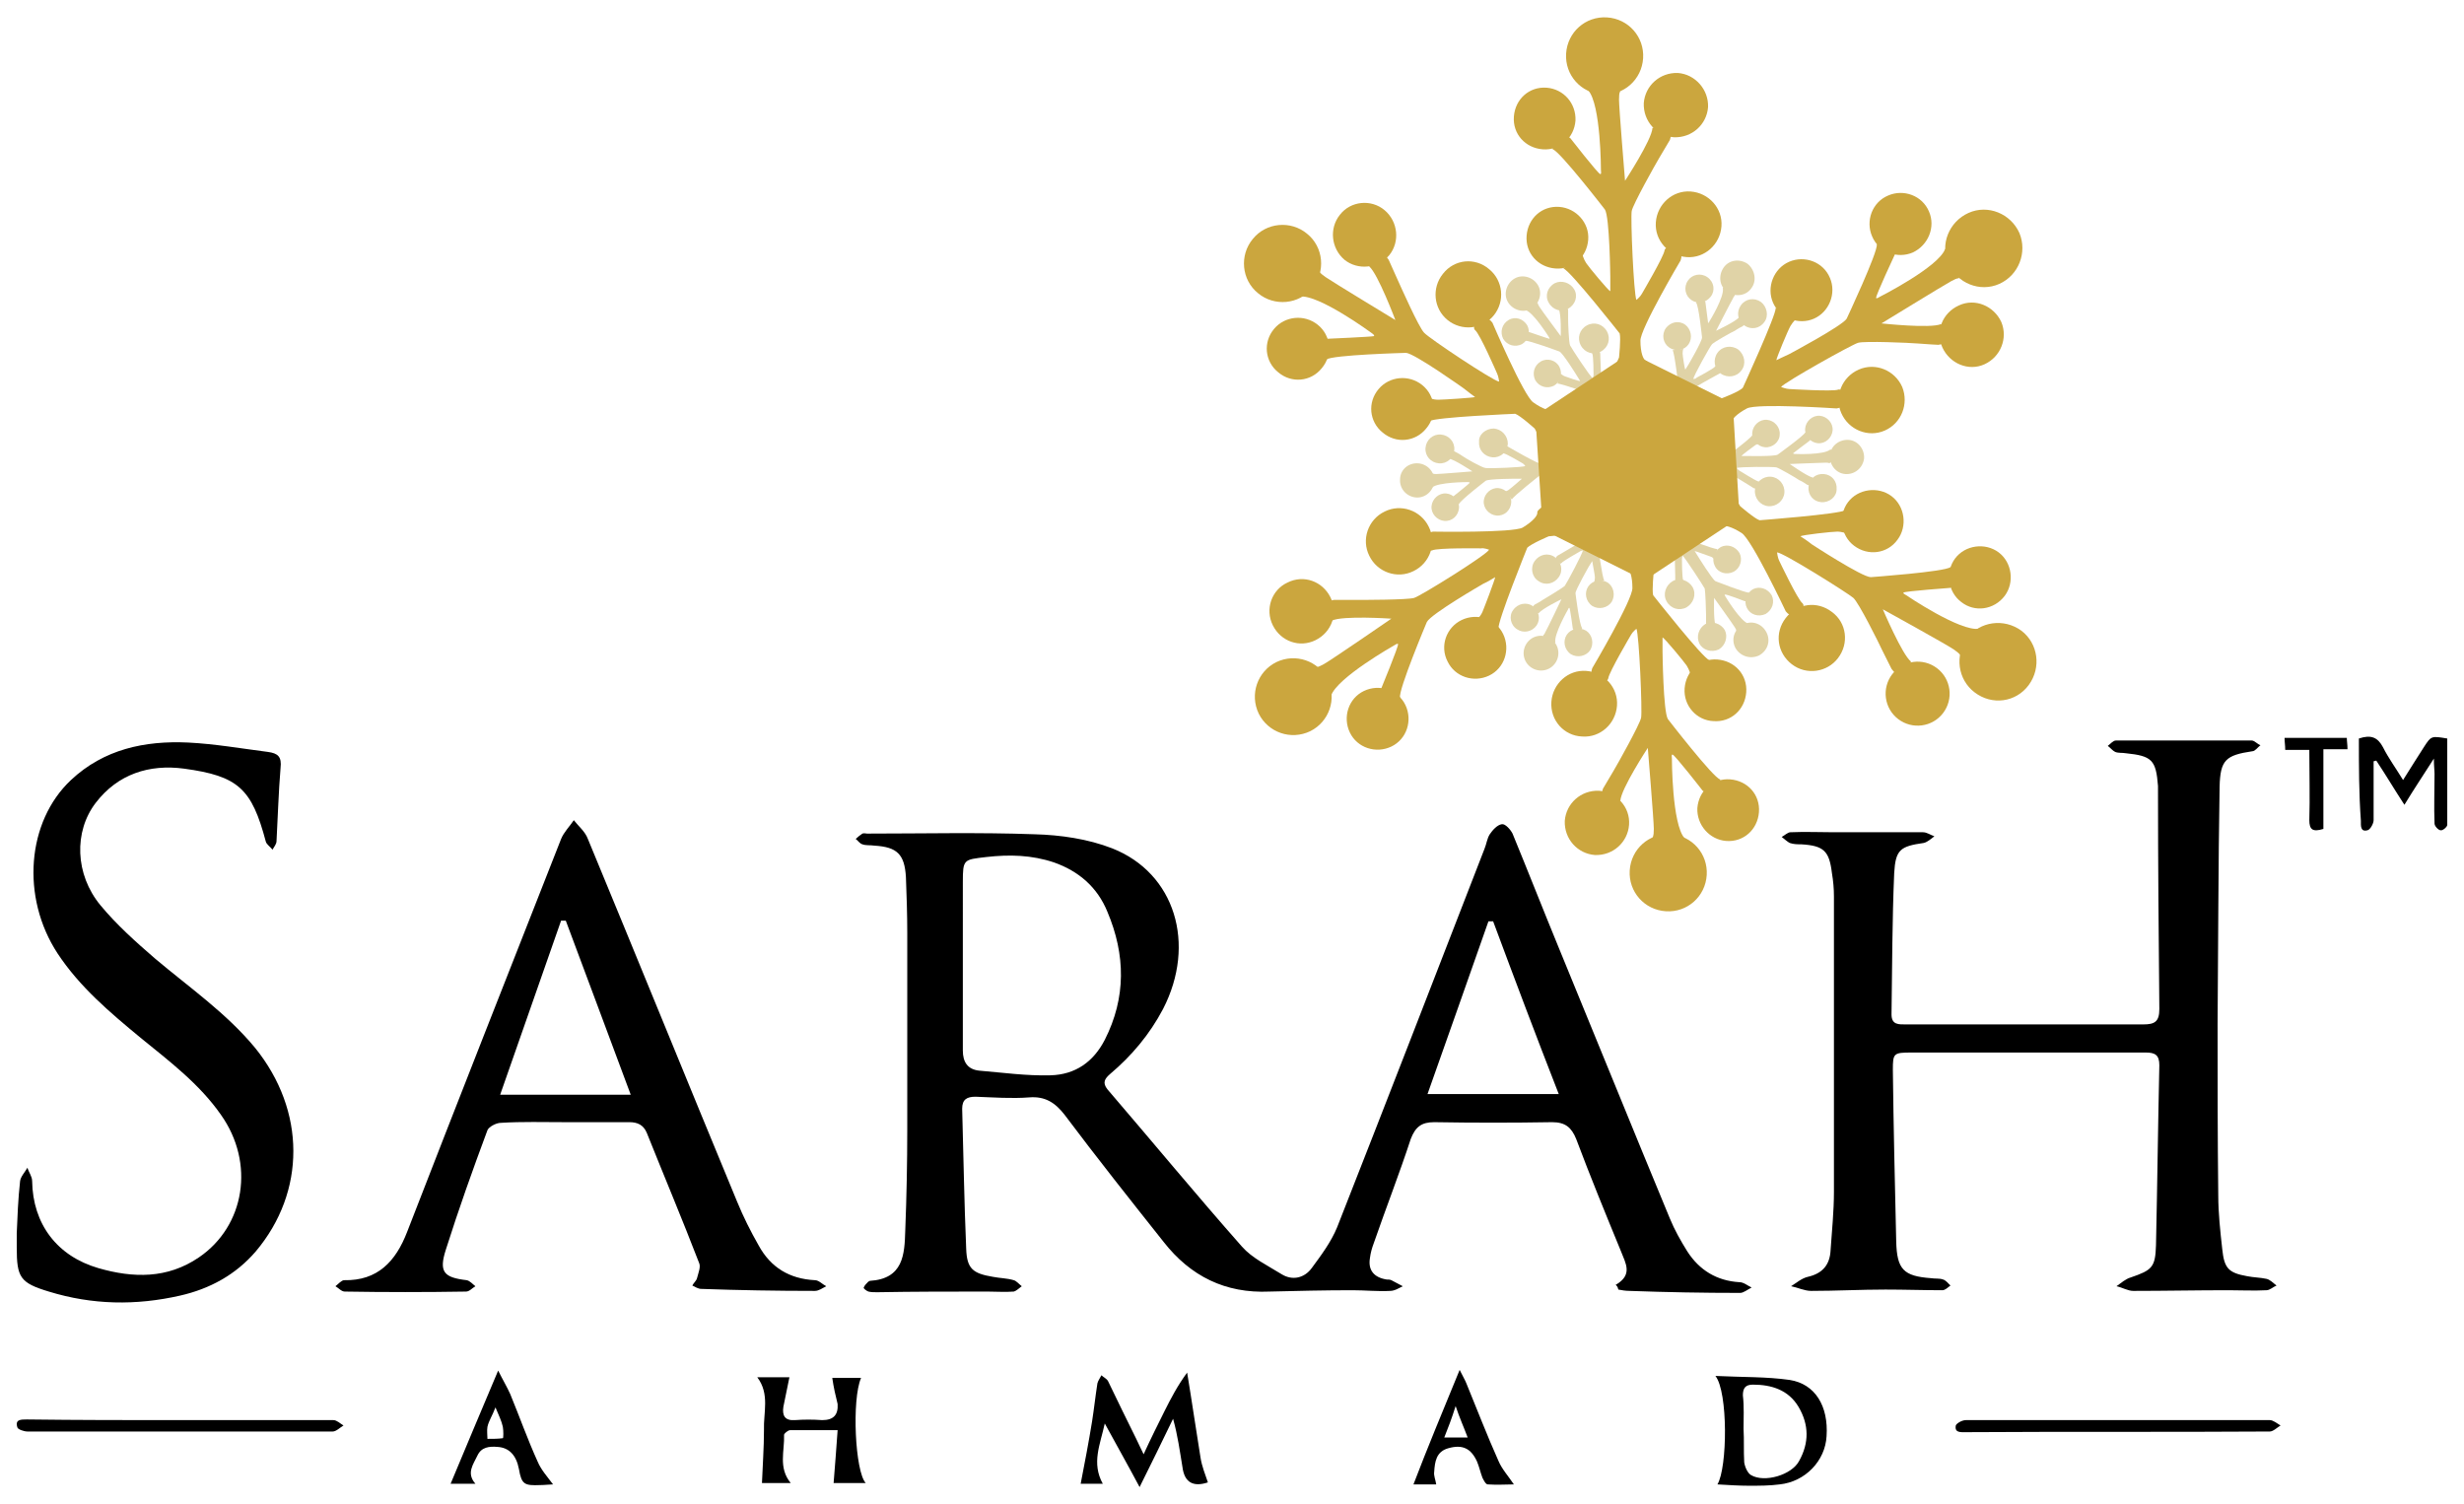 <?xml version="1.0" encoding="UTF-8"?> <svg xmlns="http://www.w3.org/2000/svg" xmlns:xlink="http://www.w3.org/1999/xlink" version="1.1" id="Layer_1" x="0px" y="0px" viewBox="0 0 368 224.7" style="enable-background:new 0 0 368 224.7;" xml:space="preserve"> <style type="text/css"> .st0{fill-rule:evenodd;clip-rule:evenodd;} .st1{fill:#E0D3A7;} .st2{fill:#CBA63E;} </style> <g> <path class="st0" d="M241.3,191.9c2.6-1.5,1.5-3.2,0.8-5c-2.3-5.6-4.6-11.2-6.7-16.8c-0.7-1.7-1.6-2.5-3.6-2.5 c-5.9,0.1-11.7,0.1-17.6,0c-1.9,0-2.8,0.7-3.5,2.5c-1.7,5.2-3.7,10.3-5.5,15.5c-0.3,0.8-0.5,1.5-0.6,2.3c-0.3,1.8,0.6,2.9,2.5,3.2 c0.2,0,0.5,0,0.7,0.1c0.6,0.3,1.1,0.6,1.7,0.9c-0.6,0.3-1.2,0.7-1.9,0.7c-1.8,0.1-3.7-0.1-5.6-0.1c-4.1,0-8.3,0.1-12.4,0.2 c-6.6,0.3-11.8-2.3-15.8-7.4c-5-6.3-10-12.6-14.8-19c-1.4-1.8-2.9-2.8-5.3-2.6c-2.6,0.2-5.3,0-8-0.1c-1.3,0-2,0.4-2,1.8 c0.2,7,0.3,13.9,0.6,20.9c0.1,3,1,3.7,4,4.2c1,0.2,2.1,0.2,3.1,0.5c0.4,0.1,0.8,0.6,1.2,0.9c-0.4,0.3-0.8,0.7-1.2,0.8 c-1.3,0.1-2.6,0-3.9,0c-5.5,0-11,0-16.5,0.1c-0.4,0-0.9,0-1.3-0.1c-0.3-0.1-0.8-0.5-0.7-0.6c0.1-0.3,0.4-0.6,0.7-0.9 c0,0,0.1,0,0.2-0.1c5-0.3,5.2-3.9,5.3-7.5c0.2-5.1,0.3-10.1,0.3-15.2c0-9.8,0-19.5,0-29.3c0-2.8-0.1-5.6-0.2-8.3 c-0.2-3.4-1.3-4.5-4.7-4.7c-0.6-0.1-1.3,0-1.8-0.2c-0.4-0.1-0.7-0.6-1-0.8c0.3-0.3,0.7-0.6,1-0.8c0.2-0.1,0.5,0,0.7,0 c8.3,0,16.7-0.2,25,0.1c3.9,0.1,8,0.7,11.6,2.1c9.4,3.7,12.6,14.3,7.6,24c-2,3.8-4.7,7-7.9,9.7c-0.8,0.7-1.2,1.3-0.4,2.3 c6.7,7.8,13.3,15.8,20.1,23.5c1.5,1.7,3.8,2.8,5.9,4.1c1.6,1,3.4,0.6,4.5-0.9c1.4-1.9,2.9-3.9,3.8-6.1c7.4-18.8,14.7-37.7,22-56.5 c0.3-0.7,0.4-1.6,0.8-2.2c0.4-0.6,1.1-1.4,1.8-1.5c0.5-0.1,1.3,0.8,1.6,1.4c2.3,5.6,4.5,11.2,6.8,16.8 c5.6,13.6,11.1,27.2,16.7,40.7c0.7,1.7,1.6,3.3,2.6,4.9c1.8,2.8,4.4,4.4,7.8,4.6c0.6,0,1.2,0.5,1.8,0.8c-0.6,0.3-1.2,0.8-1.7,0.8 c-5.5,0-11-0.1-16.5-0.3c-0.6,0-1.2-0.1-1.7-0.2C241.6,192.1,241.4,192,241.3,191.9z M143.8,143.7c0,4.4,0,8.8,0,13.2 c0,1.7,0.7,2.8,2.4,3c3.6,0.3,7.1,0.8,10.7,0.7c3.7-0.1,6.4-2,8.1-5.3c3.2-6.3,3.1-12.7,0.4-19.1c-1.5-3.7-4.3-6.1-8-7.4 c-3.3-1.1-6.6-1.2-10.1-0.8c-3.4,0.4-3.5,0.3-3.5,3.8C143.8,135.6,143.8,139.6,143.8,143.7z M223,137.6c-0.2,0-0.5,0-0.7,0 c-3,8.5-6,17.1-9.1,25.8c6.7,0,12.9,0,19.6,0C229.4,154.7,226.2,146.2,223,137.6z"></path> <path class="st0" d="M302.7,157.2c-5.7,0-11.5,0-17.2,0c-2.7,0-2.8,0.1-2.8,2.6c0.1,8.5,0.3,17,0.5,25.6c0.1,4.2,1.1,5.2,5.2,5.5 c0.6,0.1,1.3,0,1.8,0.2c0.4,0.1,0.8,0.6,1.1,0.9c-0.4,0.3-0.8,0.7-1.2,0.7c-2.8,0-5.7-0.1-8.5-0.1c-3.7,0-7.4,0.2-11.1,0.2 c-1,0-2-0.5-3-0.7c0.8-0.5,1.6-1.2,2.5-1.4c2.2-0.5,3.3-1.8,3.4-4c0.2-2.9,0.5-5.8,0.5-8.7c0-14.7,0-29.4,0-44.1 c0-1.2-0.1-2.3-0.3-3.5c-0.4-3.3-1.2-4.1-4.6-4.3c-0.6,0-1.1,0-1.7-0.2c-0.4-0.2-0.8-0.6-1.2-0.9c0.4-0.2,0.9-0.7,1.3-0.7 c2.2-0.1,4.3,0,6.5,0c4.5,0,8.9,0,13.3,0c0.6,0,1.1,0.4,1.7,0.6c-0.5,0.4-1.1,0.9-1.6,1c-3.5,0.5-4.2,1-4.4,4.5 c-0.3,7-0.3,14.1-0.4,21.1c0,1.6,1.1,1.5,2.2,1.5c5.9,0,11.9,0,17.8,0c5.9,0,11.7,0,17.6,0c1.7,0,2.4-0.4,2.4-2.3 c-0.1-10.8-0.2-21.6-0.2-32.4c0-0.3,0-0.6,0-0.9c-0.3-3.9-0.9-4.5-4.8-4.9c-0.6-0.1-1.1,0-1.6-0.2c-0.4-0.2-0.7-0.6-1.1-0.9 c0.4-0.3,0.8-0.8,1.2-0.8c6.8,0,13.6,0,20.3,0c0.4,0,0.8,0.5,1.3,0.7c-0.4,0.3-0.8,0.9-1.2,0.9c-4,0.6-4.8,1.3-4.9,5.3 c-0.2,11.8-0.2,23.6-0.3,35.4c0,8.5,0,17.1,0.1,25.6c0,2.7,0.3,5.4,0.6,8.1c0.3,2.8,0.9,3.5,3.7,4c1,0.2,2,0.2,2.9,0.4 c0.5,0.1,1,0.6,1.5,1c-0.5,0.2-1,0.7-1.5,0.7c-1.9,0.1-3.8,0-5.7,0c-4.7,0-9.5,0.1-14.2,0.1c-0.8,0-1.6-0.5-2.5-0.7 c0.7-0.5,1.4-1.1,2.1-1.3c3.2-1.1,3.7-1.5,3.8-4.8c0.2-9,0.3-17.9,0.5-26.9c0-1.5-0.6-1.9-2-1.9 C314.7,157.2,308.7,157.2,302.7,157.2z"></path> <path class="st0" d="M84.4,167.6c-3.2,0-6.4-0.1-9.6,0.1c-0.7,0-1.8,0.6-2,1.1c-2.2,5.9-4.3,11.8-6.2,17.8 c-1.1,3.4-0.3,4.2,3.1,4.6c0.5,0.1,0.9,0.6,1.3,0.9c-0.5,0.3-0.9,0.8-1.4,0.8c-6,0.1-12.1,0.1-18.1,0c-0.5,0-0.9-0.5-1.4-0.8 c0.4-0.3,0.9-0.9,1.3-0.9c5,0.1,7.7-2.8,9.4-7.2c7.6-19.6,15.3-39.1,23-58.7c0.4-1,1.3-1.9,1.9-2.8c0.7,0.9,1.7,1.7,2.1,2.8 c7.5,18.1,14.8,36.1,22.3,54.2c0.9,2.2,2,4.4,3.2,6.5c1.8,3.3,4.6,5,8.4,5.2c0.6,0,1.1,0.6,1.7,0.9c-0.6,0.3-1.1,0.7-1.7,0.7 c-5.7,0-11.4-0.1-17-0.3c-0.4,0-0.9-0.3-1.3-0.5c0.2-0.4,0.6-0.7,0.7-1.1c0.2-0.8,0.6-1.7,0.3-2.3c-2.5-6.5-5.2-12.9-7.8-19.4 c-0.5-1.2-1.4-1.6-2.6-1.6C90.7,167.6,87.6,167.6,84.4,167.6z M94.2,163.5c-3.3-8.9-6.5-17.4-9.7-26c-0.2,0-0.5,0-0.7,0 c-3,8.6-6,17.1-9.1,26C81.3,163.5,87.5,163.5,94.2,163.5z"></path> <path class="st0" d="M2.5,184.2c0.1-2.4,0.2-5.1,0.5-7.8c0.1-0.7,0.7-1.3,1.1-2c0.2,0.7,0.7,1.3,0.7,2c0.1,6.4,3.7,11.2,9.9,13 c5.2,1.5,10.3,1.6,15-1.6c6.9-4.7,8.4-14.1,3.3-21.3c-3.2-4.6-7.7-8-12-11.5c-4.6-3.8-9.1-7.6-12.4-12.6c-5.5-8.4-4.6-19.7,2-25.9 c4.9-4.6,11-5.9,17.5-5.6c4,0.2,8,0.9,11.9,1.4c1.5,0.2,2.1,0.7,1.9,2.4c-0.3,3.6-0.4,7.3-0.6,10.9c0,0.5-0.4,0.9-0.6,1.3 c-0.3-0.4-0.9-0.8-1-1.2c-2.1-7.9-4.1-9.8-12.2-10.9c-5.2-0.7-9.9,0.8-13.2,5.1c-3.3,4.3-3.1,10.7,0.7,15.3c2.4,2.9,5.3,5.5,8.2,8 c5.1,4.3,10.6,8.1,14.9,13.3c7.6,9.4,7.6,21.5,0.1,30.4c-3,3.5-6.9,5.6-11.3,6.6c-6.6,1.5-13.1,1.4-19.6-0.6 c-4.3-1.3-4.8-2.1-4.8-6.6C2.5,185.6,2.5,185,2.5,184.2z"></path> <path class="st0" d="M161.4,221.6c0.6-3.1,1.2-6.2,1.7-9.3c0.3-1.9,0.5-3.8,0.8-5.7c0.1-0.4,0.4-0.8,0.6-1.2c0.3,0.3,0.8,0.5,1,0.9 c1.4,2.9,2.8,5.8,4.2,8.6c0.3,0.6,0.6,1.3,1.1,2.3c1.1-2.4,2.1-4.4,3.1-6.4c1-2,2-3.9,3.4-5.8c0.7,4.2,1.3,8.4,2,12.7 c0.2,1.3,0.7,2.5,1.1,3.7c-2.1,0.7-3.5,0.1-3.8-2.3c-0.4-2.4-0.7-4.7-1.4-7.2c-1.6,3.3-3.2,6.6-5,10.2c-1.7-3.2-3.4-6.2-5.2-9.5 c-0.7,3.2-2,5.9-0.3,9C163.3,221.6,162.1,221.6,161.4,221.6z"></path> <path class="st0" d="M124.3,205.8c1.1,0,2.7,0,4.3,0c-1.4,3.2-0.9,14,0.7,15.7c-1.8,0-3.5,0-4.8,0c0.2-2.5,0.4-5,0.6-7.9 c-2.6,0-4.9,0-7.1,0c-0.3,0-0.9,0.5-0.9,0.7c0.1,2.4-0.9,4.9,1,7.2c-1.6,0-3.1,0-4.3,0c0.1-2.6,0.3-5.3,0.3-7.9 c-0.1-2.6,0.9-5.4-1-7.9c1.5,0,3.2,0,4.8,0c-0.3,1.4-0.6,2.9-0.9,4.4c-0.2,1.3,0.2,2.1,1.7,2c1.4-0.1,2.7-0.1,4.1,0 c1.7,0,2.4-0.8,2.3-2.4C124.8,208.5,124.5,207.2,124.3,205.8z"></path> <path class="st0" d="M256.5,221.7c1.5-2.5,1.6-13.8-0.3-16.2c4,0.2,7.6,0.1,11.1,0.6c3.8,0.6,5.8,3.9,5.5,8.4 c-0.2,3.7-3.2,6.8-7,7.2c-1.5,0.2-3.1,0.2-4.6,0.2C259.8,221.9,258.2,221.8,256.5,221.7z M260.4,213.4 C260.5,213.4,260.5,213.4,260.4,213.4c0.1,1.7,0,3.3,0.1,5c0.1,0.7,0.5,1.6,1,1.9c2,1.2,6.1,0,7.2-2.1c1.5-2.7,1.5-5.4-0.1-8.1 c-1.5-2.5-4-3.3-6.8-3.3c-1.1,0-1.5,0.5-1.5,1.6C260.5,210.1,260.4,211.8,260.4,213.4z"></path> <path class="st0" d="M352.3,110.3c1.8-0.6,2.8-0.2,3.6,1.3c0.8,1.6,1.9,3.1,3,4.9c1.1-1.8,2.1-3.3,3.1-4.9c1.1-1.7,1.1-1.7,3.5-1.3 c0,4.3,0,8.6,0,12.9c0,0.3-0.7,0.9-1,0.8c-0.3,0-0.9-0.6-0.9-1c-0.1-2.5,0-4.9,0-7.4c0-0.6-0.1-1.2-0.1-2.3c-1.6,2.5-3,4.6-4.4,6.9 c-1.5-2.3-2.8-4.5-4.2-6.6c-0.1,0-0.3,0.1-0.4,0.1c0,2.9,0,5.9,0,8.8c0,0.5-0.5,1.4-0.9,1.5c-1.1,0.3-1-0.7-1-1.4 C352.3,118.5,352.3,114.4,352.3,110.3z"></path> <path class="st0" d="M27,212.1c7.6,0,15.2,0,22.8,0c0.5,0,1,0.5,1.5,0.8c-0.5,0.3-1.1,0.9-1.6,0.9c-15.2,0-30.4,0-45.6,0 c-0.5,0-1.4-0.3-1.5-0.6c-0.4-1.2,0.5-1.2,1.4-1.2C11.7,212.1,19.3,212.1,27,212.1C27,212.1,27,212.1,27,212.1z"></path> <path class="st0" d="M316.4,212.1c7.5,0,15.1,0,22.6,0c0.5,0,1.1,0.5,1.6,0.8c-0.5,0.3-1.1,0.9-1.6,0.9c-15.1,0.1-30.3,0-45.4,0.1 c-0.8,0-1.7,0.1-1.5-1c0.1-0.3,0.9-0.8,1.5-0.8C301.2,212.1,308.8,212.1,316.4,212.1C316.4,212.1,316.4,212.1,316.4,212.1z"></path> <path class="st0" d="M218,204.6c0.5,1,0.8,1.5,1,2c1.6,3.9,3.1,7.8,4.8,11.6c0.5,1.2,1.5,2.3,2.3,3.5c-1.1,0-2.5,0.1-3.9,0 c-0.3,0-0.6-0.6-0.8-1c-0.3-0.8-0.5-1.7-0.8-2.4c-0.9-2-2.2-2.6-4.3-2c-1.8,0.5-2,2-2.1,3.5c-0.1,0.6,0.2,1.2,0.3,1.9 c-1.3,0-2.5,0-3.4,0C213.2,216.2,215.5,210.7,218,204.6z M215.7,214.7c1.2,0,2.2,0,3.5,0c-0.6-1.6-1.2-2.9-1.8-4.7 C216.8,211.9,216.3,213.2,215.7,214.7z"></path> <path class="st0" d="M82.6,221.7c-0.5,0-1.2,0.1-1.9,0.1c-2.4,0.1-2.8-0.1-3.2-2.4c-0.4-2.1-1.5-3.2-3.2-3.3c-1.2-0.1-2.4,0-3,1.3 c-0.6,1.3-1.7,2.6-0.3,4.2c-1.4,0-2.7,0-3.7,0c2.3-5.5,4.6-11,7.1-16.9c0.7,1.4,1.3,2.4,1.8,3.5c1.4,3.4,2.6,6.8,4.1,10.1 C80.8,219.5,81.7,220.5,82.6,221.7z M74,210.2c-0.5,1.3-1,2-1.2,2.9c-0.1,0.6,0,1.2,0,1.8c0.8,0,1.6,0,2.3-0.1c0.1,0,0.1-1.1,0-1.7 C74.9,212.2,74.5,211.4,74,210.2z"></path> <path class="st0" d="M347,123.8c-1.6,0.5-2.1,0.1-2.1-1.3c0.1-3.4,0-6.9,0-10.5c-1.3,0-2.3,0-3.6,0c0-0.7-0.1-1.2-0.1-1.8 c3.1,0,6.1,0,9.3,0c0,0.5,0.1,1,0.1,1.7c-1.2,0-2.3,0-3.6,0C347,116,347,119.9,347,123.8z"></path> <g> <g> <path class="st1" d="M249.8,59.2c0,0,0.8-1,0.9-1.3c0,0-0.6-5.3-0.9-5.6l1.6-0.2c0,0-0.1,0.3-0.1,0.7c0,0.3,0.3,2.3,0.4,2.4 c0,0,0.3-0.5,0.5-0.8c0,0,2-3.4,2-4c0,0-0.5-4.9-0.9-5.2c0,0,0.6-1.4,1.4-0.1c0,0,0.4,3,0.4,3.1c0,0,0.1,0.1,0.2-0.2 c0,0,2.3-3.7,2-5c0,0,1.8-0.4,1.8,1.2c0,0-0.1-0.1-0.3,0.4c-0.3,0.5-2.5,4.8-2.5,4.8s3-1.4,3.4-2c0,0,1.6,0.4,0.6,1.3 c0,0-0.8,0.4-1.2,0.7c-0.5,0.2-3.1,1.7-3.4,2c-0.3,0.3-2.8,4.8-2.8,5.2c0,0,0.4,0,0.5-0.2c0,0,2.5-1.3,2.8-1.7 c0.2-0.3,1.4,0.4,0.6,1.1c0,0-4.7,2.5-5.1,3.1c-0.4,0.7-0.5,1.2-0.4,1.4c0.2,0.2-0.8,1.9-1.7,2.1 C248.6,62.6,247.2,60.9,249.8,59.2z"></path> <path class="st1" d="M252.2,51.4c-0.6,0.9-1.9,1.2-2.9,0.5c-0.9-0.6-1.2-1.9-0.5-2.9c0.7-0.9,1.9-1.2,2.9-0.5 C252.6,49.2,252.8,50.5,252.2,51.4z"></path> <path class="st1" d="M255.5,44.3c-0.7,0.9-1.9,1.2-2.9,0.5c-0.9-0.6-1.2-1.9-0.5-2.9c0.6-0.9,1.9-1.2,2.9-0.5 C256,42.1,256.2,43.4,255.5,44.3z"></path> <path class="st1" d="M263.5,48.1c-0.7,1-2,1.2-3,0.5c-1-0.7-1.2-2-0.5-3c0.7-1,2-1.2,3-0.5C263.9,45.8,264.2,47.2,263.5,48.1z"></path> <path class="st1" d="M260.1,55.3c-0.7,1-2.1,1.2-3.1,0.5c-1-0.7-1.2-2.1-0.5-3.1c0.7-1,2.1-1.2,3.1-0.5 C260.6,53,260.8,54.4,260.1,55.3z"></path> <path class="st1" d="M261.6,43c-0.8,1.2-2.4,1.4-3.6,0.6c-1.2-0.8-1.4-2.4-0.6-3.6c0.8-1.2,2.4-1.4,3.6-0.6 C262.1,40.3,262.4,41.9,261.6,43z"></path> </g> <g> <path class="st1" d="M239.4,79.7c0,0-0.8,1-0.8,1.4c0,0,0.7,5.3,1,5.6l-1.5,0.2c0,0,0.1-0.3,0.1-0.7c0-0.3-0.4-2.3-0.4-2.4 c0,0-0.3,0.5-0.5,0.8c0,0-2,3.5-2,4c0,0,0.6,4.9,1,5.2c0,0-0.6,1.5-1.4,0.1c0,0-0.4-3-0.5-3.1c0,0-0.1-0.1-0.2,0.2 c0,0-2.2,3.8-1.9,5c0,0-1.8,0.5-1.8-1.2c0,0,0.1,0.1,0.3-0.4c0.3-0.5,2.4-4.9,2.4-4.9s-2.9,1.4-3.4,2.1c0,0-1.6-0.4-0.6-1.3 c0,0,0.8-0.4,1.2-0.7c0.5-0.3,3-1.8,3.3-2.1c0.3-0.4,2.7-4.9,2.7-5.3c0,0-0.4,0.1-0.5,0.2c0,0-2.5,1.4-2.7,1.7 c-0.2,0.3-1.4-0.4-0.6-1.1c0,0,4.6-2.6,5-3.2c0.4-0.7,0.5-1.2,0.3-1.4c-0.2-0.2,0.7-1.9,1.7-2.1C240.6,76.3,242,78,239.4,79.7z"></path> <path class="st1" d="M237.2,87.6c0.6-0.9,1.9-1.2,2.9-0.6c0.9,0.6,1.2,1.9,0.6,2.9c-0.6,0.9-1.9,1.2-2.9,0.6 C236.8,89.8,236.6,88.5,237.2,87.6z"></path> <path class="st1" d="M234,94.8c0.6-0.9,1.9-1.2,2.9-0.6c0.9,0.6,1.2,1.9,0.6,2.9c-0.6,0.9-1.9,1.2-2.9,0.6 C233.6,97,233.4,95.7,234,94.8z"></path> <path class="st1" d="M226,91.1c0.7-1,2-1.2,2.9-0.6c1,0.7,1.2,2,0.6,2.9c-0.7,1-2,1.2-2.9,0.6C225.6,93.4,225.3,92,226,91.1z"></path> <path class="st1" d="M229.2,83.8c0.7-1,2-1.3,3-0.6c1,0.7,1.3,2,0.6,3c-0.7,1-2,1.3-3,0.6C228.8,86.2,228.5,84.8,229.2,83.8z"></path> <path class="st1" d="M228,96.1c0.8-1.2,2.4-1.5,3.6-0.7c1.2,0.8,1.5,2.4,0.7,3.6c-0.8,1.2-2.4,1.5-3.6,0.7 C227.5,98.9,227.2,97.3,228,96.1z"></path> </g> <g> <path class="st1" d="M255.7,68.5c0,0,1.2,0.2,1.6,0.1c0,0,4.3-3.2,4.4-3.6l0.9,1.3c0,0-0.4,0.1-0.6,0.3c-0.3,0.2-1.9,1.4-1.9,1.5 c0,0,0.6,0,0.9,0c0,0,4,0.1,4.5-0.2c0,0,4-2.9,4.1-3.3c0,0,1.6-0.2,0.7,1.2c0,0-2.4,1.8-2.5,1.9c0,0,0,0.1,0.3,0.1 c0,0,4.4,0.2,5.3-0.7c0,0,1.2,1.3-0.2,2.1c0,0,0-0.1-0.5-0.1c-0.5,0-5.4,0.2-5.4,0.2s2.7,1.9,3.4,2c0,0,0.4,1.6-0.8,1.1 c0,0-0.7-0.5-1.2-0.7c-0.4-0.3-3-1.8-3.4-1.9c-0.5-0.1-5.6-0.1-5.9,0.1c0,0,0.2,0.3,0.4,0.4c0,0,2.4,1.5,2.8,1.6 c0.4,0,0.3,1.4-0.7,1c0,0-4.5-2.9-5.2-2.9c-0.8,0-1.3,0.2-1.4,0.4c-0.1,0.2-2.1,0.3-2.7-0.4C252.1,69.2,252.9,67.1,255.7,68.5z"></path> <path class="st1" d="M263.6,66.8c-1.1-0.1-2-1.1-1.9-2.2c0.1-1.1,1.1-2,2.2-1.9c1.1,0.1,2,1.1,1.9,2.2 C265.8,66,264.7,66.9,263.6,66.8z"></path> <path class="st1" d="M271.5,66.2c-1.1-0.1-2-1.1-1.9-2.2c0.1-1.1,1.1-2,2.2-1.9c1.1,0.1,2,1.1,1.9,2.2 C273.6,65.4,272.6,66.3,271.5,66.2z"></path> <path class="st1" d="M272,75c-1.2-0.1-2-1.1-1.9-2.3c0.1-1.2,1.1-2,2.3-1.9c1.2,0.1,2,1.1,1.9,2.3C274.3,74.2,273.2,75.1,272,75z "></path> <path class="st1" d="M264.1,75.6c-1.2-0.1-2.1-1.2-2-2.4c0.1-1.2,1.2-2.1,2.4-2c1.2,0.1,2.1,1.2,2,2.4 C266.4,74.8,265.3,75.7,264.1,75.6z"></path> <path class="st1" d="M275.6,70.8c-1.4-0.1-2.4-1.4-2.3-2.8c0.1-1.4,1.4-2.4,2.8-2.3c1.4,0.1,2.4,1.4,2.3,2.8 C278.2,69.9,277,70.9,275.6,70.8z"></path> </g> <g> <path class="st1" d="M231.7,70.9c0,0-1.3-0.2-1.6,0c0,0-4.2,3.3-4.3,3.7l-1-1.2c0,0,0.4-0.1,0.6-0.3c0.3-0.2,1.8-1.5,1.9-1.6 c0,0-0.6,0-0.9,0c0,0-4,0-4.5,0.3c0,0-3.9,3-4,3.5c0,0-1.6,0.2-0.8-1.2c0,0,2.4-1.9,2.4-2c0,0,0-0.1-0.3-0.1c0,0-4.4,0-5.3,0.8 c0,0-1.3-1.3,0.1-2.1c0,0,0,0.1,0.5,0.1c0.5,0,5.4-0.4,5.4-0.4s-2.7-1.8-3.5-1.9c0,0-0.5-1.6,0.8-1.1c0,0,0.8,0.4,1.2,0.7 c0.4,0.3,3,1.8,3.5,1.8c0.5,0.1,5.6-0.1,5.9-0.3c0,0-0.2-0.3-0.4-0.4c0,0-2.5-1.5-2.9-1.5c-0.4,0-0.3-1.4,0.7-1 c0,0,4.6,2.7,5.3,2.7c0.8,0,1.3-0.2,1.4-0.4c0.1-0.2,2-0.3,2.7,0.4C235.3,70.1,234.5,72.2,231.7,70.9z"></path> <path class="st1" d="M223.8,72.9c1.1,0.1,2,1.1,1.9,2.2c-0.1,1.1-1,2-2.2,1.9c-1.1-0.1-2-1.1-1.9-2.2 C221.7,73.7,222.7,72.8,223.8,72.9z"></path> <path class="st1" d="M216,73.7c1.1,0.1,2,1.1,1.9,2.2c-0.1,1.1-1,2-2.2,1.9c-1.1-0.1-2-1.1-1.9-2.2 C213.9,74.5,214.9,73.6,216,73.7z"></path> <path class="st1" d="M215.2,64.9c1.2,0.1,2.1,1.1,2,2.3c-0.1,1.2-1.1,2.1-2.3,2c-1.2-0.1-2.1-1.1-2-2.3 C213,65.7,214,64.8,215.2,64.9z"></path> <path class="st1" d="M223.1,64c1.2,0.1,2.1,1.1,2.1,2.3c-0.1,1.2-1.1,2.1-2.3,2c-1.2-0.1-2.1-1.1-2-2.3 C220.8,64.9,221.9,64,223.1,64z"></path> <path class="st1" d="M211.8,69.2c1.4,0.1,2.5,1.3,2.4,2.7c-0.1,1.4-1.3,2.5-2.7,2.4c-1.4-0.1-2.5-1.3-2.4-2.7 C209.1,70.2,210.3,69.1,211.8,69.2z"></path> </g> <g> <path class="st1" d="M250.3,78.8c0,0,0.5,1.2,0.8,1.4c0,0,5,1.9,5.4,1.8l-0.5,1.5c0,0-0.2-0.3-0.6-0.4c-0.3-0.1-2.2-0.8-2.3-0.8 c0,0,0.3,0.5,0.5,0.8c0,0,2.1,3.4,2.6,3.7c0,0,4.6,1.8,5,1.7c0,0,1,1.2-0.6,1.3c0,0-2.8-1.1-3-1c0,0-0.1,0,0.1,0.3 c0,0,2.2,3.7,3.5,4.1c0,0-0.4,1.8-1.9,1c0,0,0.1,0-0.2-0.5c-0.3-0.5-3.1-4.4-3.1-4.4s-0.1,3.3,0.2,4c0,0-1.1,1.2-1.4-0.1 c0,0,0-0.9,0-1.4c0-0.5-0.1-3.5-0.2-3.9c-0.2-0.4-3-4.7-3.3-4.9c0,0-0.1,0.3-0.1,0.5c0,0,0,2.9,0.2,3.2c0.2,0.4-1,1-1.2,0 c0,0,0-5.3-0.4-5.9c-0.4-0.6-0.8-1-1-0.9c-0.2,0.1-1.3-1.6-1.1-2.5C247.8,76.2,250,75.7,250.3,78.8z"></path> <path class="st1" d="M256.1,84.5c-0.5-1-0.1-2.2,0.9-2.8c1-0.5,2.2-0.1,2.8,0.9c0.5,1,0.1,2.3-0.9,2.8 C257.9,85.9,256.6,85.6,256.1,84.5z"></path> <path class="st1" d="M260.9,90.8c-0.5-1-0.1-2.2,0.9-2.8c1-0.5,2.2-0.1,2.8,0.9c0.5,1,0.1,2.2-0.9,2.8 C262.6,92.2,261.4,91.8,260.9,90.8z"></path> <path class="st1" d="M253.8,96.1c-0.5-1-0.1-2.3,0.9-2.9c1-0.5,2.3-0.1,2.9,0.9c0.5,1,0.1,2.3-0.9,2.9 C255.6,97.5,254.3,97.1,253.8,96.1z"></path> <path class="st1" d="M248.9,89.8c-0.6-1.1-0.1-2.4,0.9-3c1.1-0.6,2.4-0.1,3,0.9c0.6,1.1,0.1,2.4-0.9,3 C250.8,91.3,249.5,90.9,248.9,89.8z"></path> <path class="st1" d="M259.2,96.8c-0.7-1.3-0.2-2.8,1.1-3.5c1.3-0.7,2.8-0.2,3.5,1.1c0.7,1.3,0.2,2.8-1.1,3.5 C261.4,98.5,259.9,98,259.2,96.8z"></path> </g> <g> <path class="st1" d="M238.8,60.4c0,0-0.5-1.1-0.8-1.4c0,0-5-1.8-5.4-1.7l0.5-1.5c0,0,0.3,0.3,0.6,0.4c0.3,0.1,2.2,0.8,2.3,0.7 c0,0-0.3-0.5-0.5-0.8c0,0-2.1-3.4-2.6-3.6c0,0-4.6-1.7-5.1-1.6c0,0-1-1.2,0.6-1.3c0,0,2.9,1,3,1c0,0,0.1,0-0.1-0.3 c0,0-2.3-3.7-3.5-4c0,0,0.4-1.8,1.9-1c0,0-0.1,0,0.2,0.5c0.3,0.5,3.2,4.4,3.2,4.4s0.1-3.3-0.3-4c0,0,1.1-1.2,1.4,0.1 c0,0,0,0.9,0,1.4c0,0.5,0.1,3.5,0.3,3.9c0.2,0.4,3,4.7,3.4,4.9c0,0,0.1-0.4,0.1-0.5c0,0,0-2.9-0.2-3.2c-0.2-0.4,1-1,1.2,0 c0,0,0.1,5.3,0.5,5.9c0.4,0.6,0.8,1,1.1,0.9c0.2-0.1,1.4,1.6,1.1,2.5C241.3,63.1,239.1,63.5,238.8,60.4z"></path> <path class="st1" d="M232.9,54.8c0.5,1,0.2,2.2-0.8,2.8c-1,0.5-2.2,0.2-2.8-0.8c-0.5-1-0.2-2.2,0.8-2.8 C231.1,53.4,232.4,53.8,232.9,54.8z"></path> <path class="st1" d="M228.1,48.6c0.5,1,0.2,2.2-0.8,2.8c-1,0.5-2.2,0.2-2.8-0.8c-0.5-1-0.2-2.2,0.8-2.8 C226.3,47.2,227.5,47.6,228.1,48.6z"></path> <path class="st1" d="M235.1,43.2c0.6,1,0.2,2.3-0.9,2.9c-1,0.6-2.3,0.2-2.9-0.9c-0.6-1-0.2-2.3,0.9-2.9 C233.2,41.8,234.5,42.2,235.1,43.2z"></path> <path class="st1" d="M240,49.5c0.6,1.1,0.2,2.4-0.9,3c-1.1,0.6-2.4,0.2-3-0.9c-0.6-1.1-0.2-2.4,0.9-3 C238.1,48,239.4,48.4,240,49.5z"></path> <path class="st1" d="M229.7,42.6c0.7,1.2,0.2,2.8-1,3.5c-1.2,0.7-2.8,0.2-3.5-1c-0.7-1.2-0.2-2.8,1-3.5 C227.4,40.9,229,41.4,229.7,42.6z"></path> </g> <g> <path class="st2" d="M241.8,53.4c0,0,0.3-2.8,0.1-3.6c0,0-7.4-9.4-8.4-9.7l2.8-2.2c0,0,0.2,0.8,0.6,1.4c0.4,0.6,3.3,4.1,3.6,4.2 c0,0,0-1.3,0-2.1c0,0-0.1-9-0.8-10.1c0,0-6.8-8.8-7.8-9c0,0-0.5-3.5,2.6-1.7c0,0,4.2,5.4,4.5,5.4c0,0,0.2,0.1,0.1-0.6 c0,0,0-9.8-1.9-11.9c0,0,2.9-2.9,4.8,0.2c0,0-0.2-0.1-0.2,1.2c0,1.2,0.9,12.1,0.9,12.1s4-6.1,4.1-7.9c0,0,3.6-1.1,2.6,1.8 c0,0-1,1.7-1.6,2.7c-0.6,1-3.9,6.9-4.1,7.9c-0.2,1,0.3,12.5,0.7,13.3c0,0,0.6-0.5,0.8-0.9c0,0,3.3-5.6,3.4-6.5 c0.1-0.9,3.2-0.8,2.4,1.5c0,0-6.1,10.3-6,12c0,1.7,0.4,2.9,0.9,3c0.5,0.1,0.8,4.6-0.8,6C243.5,61.4,238.8,59.7,241.8,53.4z"></path> <path class="st2" d="M237.2,35.8c-0.2,2.6-2.3,4.5-4.9,4.3c-2.6-0.2-4.5-2.3-4.3-4.9c0.2-2.6,2.3-4.5,4.9-4.3 C235.4,31.1,237.4,33.3,237.2,35.8z"></path> <path class="st2" d="M235.3,18c-0.2,2.6-2.3,4.5-4.9,4.3c-2.6-0.2-4.5-2.3-4.3-4.9c0.2-2.6,2.3-4.5,4.9-4.3 C233.5,13.3,235.4,15.4,235.3,18z"></path> <path class="st2" d="M255.1,16c-0.2,2.6-2.4,4.6-5.1,4.5c-2.6-0.2-4.6-2.4-4.5-5.1c0.2-2.6,2.4-4.6,5.1-4.5 C253.2,11.1,255.2,13.4,255.1,16z"></path> <path class="st2" d="M257.1,33.8c-0.2,2.7-2.5,4.8-5.2,4.6c-2.7-0.2-4.8-2.5-4.6-5.2c0.2-2.7,2.5-4.8,5.2-4.6 C255.2,28.8,257.3,31.1,257.1,33.8z"></path> <path class="st2" d="M245.4,8.7c-0.2,3.2-2.9,5.6-6.1,5.4c-3.2-0.2-5.6-2.9-5.4-6.1c0.2-3.2,2.9-5.6,6.1-5.4 C243.2,2.8,245.6,5.5,245.4,8.7z"></path> </g> <g> <path class="st2" d="M247,85.3c0,0-0.3,2.8-0.1,3.6c0,0,7.4,9.4,8.4,9.7l-2.8,2.2c0,0-0.2-0.8-0.6-1.4c-0.4-0.6-3.3-4.1-3.6-4.2 c0,0,0,1.3,0,2.1c0,0,0.1,9,0.8,10.1c0,0,6.8,8.8,7.8,9c0,0,0.5,3.5-2.6,1.7c0,0-4.2-5.4-4.5-5.4c0,0-0.2-0.1-0.1,0.6 c0,0,0,9.8,1.9,11.9c0,0-2.9,2.9-4.8-0.2c0,0,0.2,0.1,0.2-1.2c0-1.2-0.9-12.1-0.9-12.1s-4,6.1-4.1,7.9c0,0-3.6,1.1-2.6-1.8 c0,0,1-1.7,1.6-2.7c0.6-1,3.9-6.9,4.1-7.9c0.2-1-0.3-12.5-0.7-13.3c0,0-0.6,0.5-0.8,0.9c0,0-3.3,5.6-3.4,6.5 c-0.1,0.9-3.2,0.8-2.4-1.5c0,0,6.1-10.3,6-12c0-1.7-0.4-2.9-0.9-3c-0.5-0.1-0.8-4.6,0.8-6C245.3,77.3,250,79,247,85.3z"></path> <path class="st2" d="M251.6,102.8c0.2-2.6,2.3-4.5,4.9-4.3c2.6,0.2,4.5,2.3,4.3,4.9c-0.2,2.6-2.3,4.5-4.9,4.3 C253.4,107.6,251.4,105.4,251.6,102.8z"></path> <path class="st2" d="M253.5,120.7c0.2-2.6,2.3-4.5,4.9-4.3c2.6,0.2,4.5,2.3,4.3,4.9c-0.2,2.6-2.3,4.5-4.9,4.3 C255.3,125.4,253.4,123.2,253.5,120.7z"></path> <path class="st2" d="M233.7,122.6c0.2-2.6,2.4-4.6,5.1-4.5c2.6,0.2,4.7,2.4,4.5,5.1c-0.2,2.6-2.4,4.6-5.1,4.5 C235.6,127.5,233.6,125.3,233.7,122.6z"></path> <path class="st2" d="M231.7,104.8c0.2-2.7,2.5-4.8,5.2-4.6c2.7,0.2,4.8,2.5,4.6,5.2c-0.2,2.7-2.5,4.8-5.2,4.6 C233.6,109.9,231.5,107.6,231.7,104.8z"></path> <path class="st2" d="M243.4,130c0.2-3.2,2.9-5.6,6.1-5.4c3.2,0.2,5.6,2.9,5.4,6.1c-0.2,3.2-2.9,5.6-6.1,5.4 C245.6,135.9,243.2,133.2,243.4,130z"></path> </g> <g> <path class="st2" d="M257.1,59.5c0,0,2.7-1,3.2-1.6c0,0,5-10.9,4.9-11.9l3.2,1.5c0,0-0.6,0.5-1,1.2c-0.4,0.7-2.1,4.8-2.1,5.1 c0,0,1.2-0.6,1.9-0.9c0,0,7.9-4.2,8.6-5.3c0,0,4.7-10,4.5-11.1c0,0,2.9-2.1,2.7,1.5c0,0-2.9,6.2-2.8,6.5c0,0,0,0.2,0.6-0.2 c0,0,8.7-4.4,9.7-7.1c0,0,3.9,1.3,2,4.4c0,0,0-0.2-1.1,0.4c-1.1,0.6-10.4,6.3-10.4,6.3s7.3,0.8,8.9,0.1c0,0,2.6,2.7-0.4,3.1 c0,0-2-0.1-3.1-0.2c-1.2-0.1-7.9-0.4-8.9-0.1c-1,0.3-11,5.9-11.5,6.6c0,0,0.8,0.3,1.2,0.3c0,0,6.5,0.4,7.3,0.1 c0.8-0.4,2.1,2.5-0.2,2.8c0,0-11.9-0.8-13.4,0c-1.5,0.8-2.4,1.7-2.3,2.2c0.1,0.5-3.7,2.8-5.7,2C250.8,64.7,250.1,59.7,257.1,59.5 z"></path> <path class="st2" d="M270.9,47.6c-2.3,1-5.1-0.1-6.1-2.4c-1-2.3,0.1-5.1,2.4-6.1c2.3-1,5.1,0,6.1,2.4 C274.3,43.8,273.2,46.6,270.9,47.6z"></path> <path class="st2" d="M285.7,37.7c-2.3,1-5.1,0-6.1-2.4c-1-2.3,0-5.1,2.4-6.1c2.3-1,5.1,0,6.1,2.4C289.1,33.9,288,36.6,285.7,37.7 z"></path> <path class="st2" d="M296.4,54.4c-2.4,1.1-5.2-0.1-6.3-2.5c-1.1-2.4,0-5.2,2.5-6.3c2.4-1.1,5.2,0.1,6.3,2.5 C299.9,50.5,298.8,53.3,296.4,54.4z"></path> <path class="st2" d="M281.5,64.3c-2.5,1.1-5.4-0.1-6.5-2.6c-1.1-2.5,0.1-5.4,2.6-6.5c2.5-1.1,5.4,0.1,6.5,2.6 C285.1,60.3,284,63.2,281.5,64.3z"></path> <path class="st2" d="M298.6,42.4c-2.9,1.3-6.3-0.1-7.6-3c-1.3-2.9,0.1-6.3,3-7.6c2.9-1.3,6.3,0.1,7.6,3 C302.8,37.7,301.5,41.1,298.6,42.4z"></path> </g> <g> <path class="st2" d="M231.3,80.1c0,0-2.6,1.1-3.2,1.7c0,0-4.5,11.1-4.3,12.1l-3.3-1.3c0,0,0.6-0.5,0.9-1.2 c0.3-0.7,1.9-4.9,1.9-5.2c0,0-1.1,0.7-1.8,1c0,0-7.8,4.5-8.4,5.7c0,0-4.3,10.2-4,11.3c0,0-2.8,2.2-2.8-1.4c0,0,2.6-6.3,2.5-6.6 c0,0,0-0.2-0.6,0.2c0,0-8.5,4.8-9.4,7.5c0,0-3.9-1.1-2.2-4.3c0,0,0,0.2,1.1-0.4c1.1-0.6,10.1-6.8,10.1-6.8s-7.3-0.5-8.9,0.3 c0,0-2.7-2.6,0.3-3.1c0,0,2,0,3.1,0c1.2,0,7.9,0,8.9-0.3c1-0.3,10.8-6.4,11.2-7.2c0,0-0.8-0.3-1.2-0.2c0,0-6.5-0.1-7.3,0.3 c-0.8,0.4-2.2-2.4,0.1-2.8c0,0,11.9,0.2,13.4-0.6c1.5-0.9,2.3-1.8,2.2-2.3c-0.1-0.5,3.6-2.9,5.6-2.3 C237.4,74.7,238.3,79.6,231.3,80.1z"></path> <path class="st2" d="M218.3,92.6c2.3-1.1,5.1-0.2,6.2,2.1c1.1,2.3,0.2,5.1-2.1,6.2c-2.3,1.1-5.1,0.2-6.2-2.1 C215,96.5,216,93.7,218.3,92.6z"></path> <path class="st2" d="M203.7,103.2c2.3-1.1,5.1-0.2,6.2,2.1c1.1,2.3,0.2,5.1-2.1,6.2c-2.3,1.1-5.1,0.2-6.2-2.1 C200.5,107.1,201.4,104.3,203.7,103.2z"></path> <path class="st2" d="M192.3,87c2.4-1.2,5.2-0.2,6.4,2.2c1.2,2.4,0.2,5.2-2.2,6.4c-2.4,1.2-5.2,0.2-6.4-2.2 C188.9,91,189.9,88.1,192.3,87z"></path> <path class="st2" d="M206.8,76.4c2.4-1.2,5.4-0.2,6.6,2.3c1.2,2.4,0.2,5.4-2.3,6.6c-2.4,1.2-5.4,0.2-6.6-2.3 C203.3,80.6,204.3,77.6,206.8,76.4z"></path> <path class="st2" d="M190.6,98.9c2.9-1.4,6.3-0.2,7.7,2.6c1.4,2.9,0.2,6.3-2.6,7.7c-2.9,1.4-6.3,0.2-7.7-2.6 C186.6,103.7,187.8,100.3,190.6,98.9z"></path> </g> <g> <path class="st2" d="M259.9,75.6c0,0,2.2,1.9,2.9,2.1c0,0,11.9-0.9,12.8-1.5l0.3,3.5c0,0-0.8-0.3-1.5-0.3c-0.8,0-5.3,0.5-5.5,0.7 c0,0,1.1,0.7,1.7,1.2c0,0,7.5,4.9,8.8,4.9c0,0,11.1-0.8,11.9-1.5c0,0,3.2,1.5,0,3.1c0,0-6.8,0.5-7,0.7c0,0-0.2,0.1,0.4,0.4 c0,0,8.1,5.5,10.9,5c0,0,0.8,4-2.9,3.9c0,0,0.1-0.1-0.9-0.8c-1-0.7-10.6-6-10.6-6s2.9,6.8,4.2,7.8c0,0-1.1,3.6-2.9,1.1 c0,0-0.9-1.8-1.4-2.8c-0.5-1.1-3.5-7.1-4.3-7.8c-0.8-0.7-10.5-6.8-11.4-6.8c0,0,0.1,0.8,0.3,1.2c0,0,2.8,5.9,3.5,6.4 c0.7,0.6-1.1,3-2.5,1.2c0,0-5.1-10.8-6.6-11.7c-1.4-0.9-2.7-1.3-3-0.9c-0.4,0.3-4.2-1.9-4.6-4C252.3,72.6,256.3,69.6,259.9,75.6z "></path> <path class="st2" d="M276.9,81.5c-2-1.5-2.4-4.5-0.9-6.5c1.5-2,4.5-2.4,6.5-0.9c2,1.5,2.4,4.5,0.9,6.5 C281.9,82.7,279,83.1,276.9,81.5z"></path> <path class="st2" d="M292.9,89.9c-2-1.5-2.4-4.5-0.9-6.5c1.5-2,4.5-2.4,6.5-0.9c2,1.5,2.4,4.5,0.9,6.5 C297.8,91.1,294.9,91.5,292.9,89.9z"></path> <path class="st2" d="M283.5,107.4c-2.1-1.6-2.5-4.6-0.9-6.7c1.6-2.1,4.6-2.5,6.7-0.9c2.1,1.6,2.5,4.6,0.9,6.7 C288.6,108.6,285.6,109,283.5,107.4z"></path> <path class="st2" d="M267.6,99.2c-2.2-1.7-2.6-4.7-0.9-6.9c1.7-2.2,4.7-2.6,6.9-0.9c2.2,1.6,2.6,4.7,0.9,6.9 C272.9,100.4,269.8,100.9,267.6,99.2z"></path> <path class="st2" d="M294.9,103.4c-2.5-1.9-3-5.5-1.1-8.1c1.9-2.5,5.5-3,8.1-1.1c2.5,1.9,3,5.5,1.1,8.1 C301.1,104.9,297.5,105.4,294.9,103.4z"></path> </g> <g> <path class="st2" d="M229.2,64c0,0-2.1-1.9-2.9-2.2c0,0-12,0.5-12.8,1.1l-0.2-3.5c0,0,0.7,0.3,1.5,0.3c0.8,0,5.3-0.3,5.5-0.4 c0,0-1.1-0.8-1.7-1.3c0,0-7.3-5.2-8.6-5.3c0,0-11.1,0.3-11.9,1c0,0-3.1-1.6,0.1-3.1c0,0,6.8-0.3,7-0.4c0,0,0.2-0.1-0.4-0.5 c0,0-7.9-5.8-10.7-5.4c0,0-0.6-4,3-3.7c0,0-0.1,0.1,0.9,0.8c1,0.7,10.4,6.4,10.4,6.4s-2.6-6.9-3.9-8c0,0,1.3-3.5,2.9-1 c0,0,0.8,1.8,1.3,2.9c0.5,1.1,3.2,7.2,4,8c0.7,0.8,10.3,7.2,11.2,7.3c0,0-0.1-0.8-0.3-1.2c0,0-2.6-6-3.3-6.5 c-0.7-0.6,1.2-3,2.6-1.1c0,0,4.7,11,6.1,11.9c1.4,1,2.6,1.4,3,1c0.4-0.3,4.2,2.1,4.4,4.2C236.7,67.3,232.6,70.2,229.2,64z"></path> <path class="st2" d="M212.4,57.5c2,1.6,2.3,4.5,0.6,6.5c-1.6,2-4.5,2.3-6.5,0.6c-2-1.6-2.3-4.5-0.6-6.5 C207.5,56.2,210.4,55.9,212.4,57.5z"></path> <path class="st2" d="M196.8,48.5c2,1.6,2.3,4.5,0.6,6.5c-1.6,2-4.5,2.3-6.5,0.6c-2-1.6-2.3-4.5-0.6-6.5 C191.9,47.2,194.8,46.9,196.8,48.5z"></path> <path class="st2" d="M206.8,31.4c2,1.7,2.3,4.7,0.7,6.7c-1.7,2-4.7,2.3-6.7,0.7c-2-1.7-2.3-4.7-0.7-6.7 C201.7,30,204.8,29.7,206.8,31.4z"></path> <path class="st2" d="M222.4,40.2c2.1,1.7,2.4,4.8,0.7,6.9c-1.7,2.1-4.8,2.4-6.9,0.7c-2.1-1.7-2.4-4.8-0.7-6.9 C217.2,38.7,220.3,38.4,222.4,40.2z"></path> <path class="st2" d="M195.2,34.9c2.5,2,2.8,5.7,0.8,8.1c-2,2.5-5.7,2.8-8.1,0.8c-2.5-2-2.8-5.7-0.8-8.1 C189.1,33.2,192.8,32.9,195.2,34.9z"></path> </g> <polygon class="st2" points="230.4,79.1 229.3,62.1 243.5,52.7 258.8,60.3 259.8,77.3 245.6,86.7 "></polygon> </g> </g> </svg> 